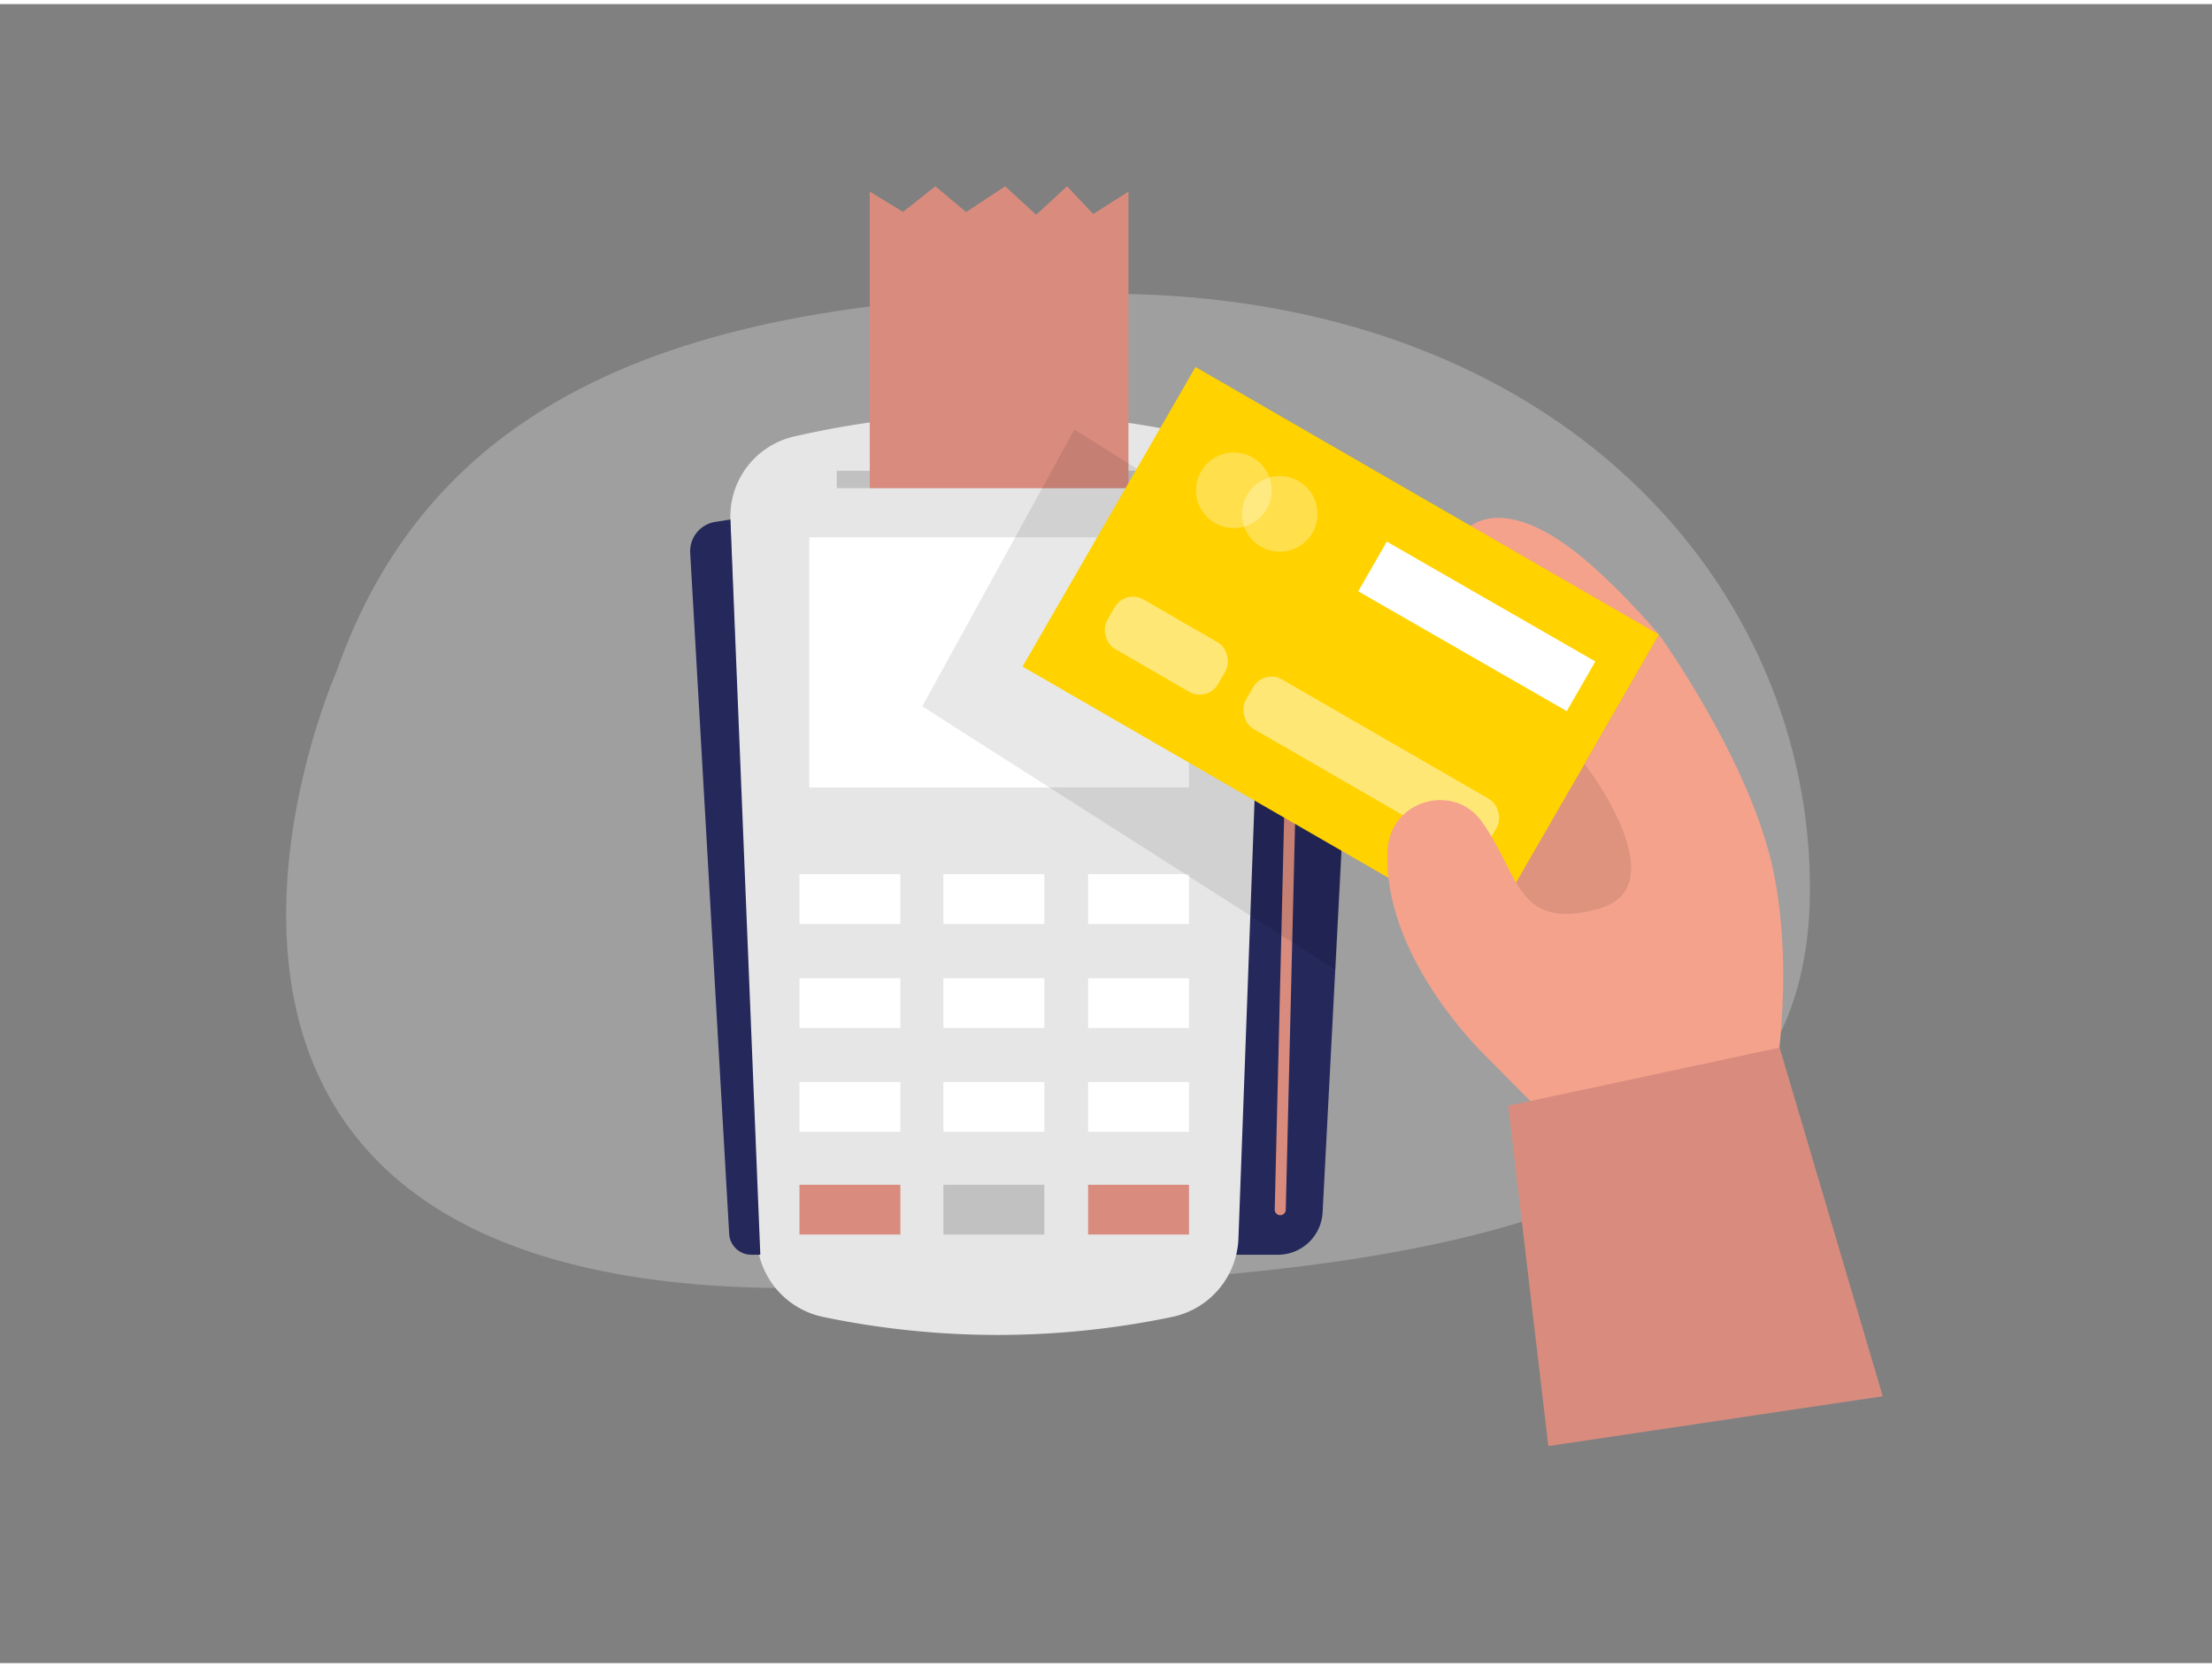<svg id="Layer_1" data-name="Layer 1" xmlns="http://www.w3.org/2000/svg" viewBox="0 0 400 300" width="406" height="306" class="illustration styles_illustrationTablet__1DWOa"><rect x="0" y="0" width="400" height="300" fill="#808080" stroke="none"/><path d="M60.8,120.82S12.18,230.63,140.19,232.17s186.52-15.32,187.1-71.2S281.77,53,201.41,52.38,77.6,72.81,60.8,120.82Z" fill="#e6e6e6" opacity="0.3"></path><path d="M228.54,90.49h9.91a7,7,0,0,1,7,7.37l-6.28,120.62a8.09,8.09,0,0,1-8.08,7.67h-7.57Z" fill="#24285b"></path><polygon points="269.27 140.98 270.31 162.93 291.22 171.91 303.66 160.34 302.27 148.24 283.44 128.37 269.27 140.98" fill="#f4a28c"></polygon><polygon points="269.27 140.98 270.31 162.93 291.22 171.91 303.66 160.34 302.27 148.24 283.44 128.37 269.27 140.98" opacity="0.09"></polygon><path d="M300,114s-9.65-11.43-17.63-16.77c-15.72-10.54-21.42.69-20.73,6.91s19.17,25.23,19.17,25.23Z" fill="#f4a28c"></path><path d="M143.57,78.2h0a14.84,14.84,0,0,0-11.49,15l4.78,130a15.06,15.06,0,0,0,12,14.2h0a154.48,154.48,0,0,0,63.09,0h0a15.06,15.06,0,0,0,12-14.2l4.78-130a14.84,14.84,0,0,0-11.49-15h0A164.31,164.31,0,0,0,143.57,78.2Z" fill="#e6e6e6"></path><rect x="146.34" y="96.43" width="68.67" height="45.23" fill="#fff"></rect><path d="M132.08,93.2l-2.76.44a5.37,5.37,0,0,0-4.51,5.6l7.05,123.13a4,4,0,0,0,4,3.78h1.63Z" fill="#24285b"></path><rect x="144.57" y="157.33" width="18.25" height="9" fill="#fff"></rect><rect x="170.6" y="157.33" width="18.25" height="9" fill="#fff"></rect><rect x="196.76" y="157.33" width="18.25" height="9" fill="#fff"></rect><rect x="144.57" y="176.16" width="18.25" height="9" fill="#fff"></rect><rect x="170.6" y="176.16" width="18.25" height="9" fill="#fff"></rect><rect x="196.76" y="176.16" width="18.25" height="9" fill="#fff"></rect><rect x="144.57" y="194.92" width="18.25" height="9" fill="#fff"></rect><rect x="170.6" y="194.92" width="18.25" height="9" fill="#fff"></rect><rect x="196.76" y="194.92" width="18.25" height="9" fill="#fff"></rect><rect x="144.57" y="213.5" width="18.25" height="9" fill="#d98c7e"></rect><rect x="170.6" y="213.5" width="18.25" height="9" fill="#c1c1c1"></rect><rect x="196.76" y="213.5" width="18.25" height="9" fill="#d98c7e"></rect><path d="M231.51,219h0a1,1,0,0,1-1-1l3-124.8a1,1,0,0,1,1-1,1,1,0,0,1,1,1l-3,124.8A1,1,0,0,1,231.51,219Z" fill="#d98c7e"></path><rect x="151.32" y="84.39" width="58.76" height="3.14" fill="#c1c1c1"></rect><polygon points="157.28 87.53 157.28 33.92 163.3 37.58 169.15 32.94 174.7 37.62 181.76 32.94 187.37 38.1 192.96 32.94 197.67 37.96 204.06 33.92 204.06 87.53 157.28 87.53" fill="#d98c7e"></polygon><polygon points="216.28 90.7 194.28 76.94 166.78 126.99 241.54 174.68 243.62 134.56 216.28 90.7" opacity="0.09"></polygon><rect x="194.06" y="85.64" width="96.82" height="62.55" transform="translate(90.94 -105.57) rotate(30)" fill="#ffd200"></rect><rect x="244.31" y="106.91" width="43.35" height="10.33" transform="matrix(0.87, 0.5, -0.5, 0.87, 91.68, -117.97)" fill="#fff"></rect><rect x="199.35" y="110.85" width="23.14" height="10.33" rx="3.82" transform="translate(86.26 -89.92) rotate(30)" fill="#fff" opacity="0.46"></rect><rect x="222.54" y="132.24" width="50.85" height="10.33" rx="3.82" transform="translate(101.92 -105.58) rotate(30)" fill="#fff" opacity="0.46"></rect><path d="M268.12,189.67s-18.33-17.73-17.19-36.84c.52-8.78,11.83-12.17,17-5.05l.2.29c6.74,9.57,6.11,19.53,20.85,15.55s-2.42-26.23-2.42-26.23L300,114s16.47,22.86,20.62,42.5,0,40.37,0,40.37l-37.58,7.86Z" fill="#f4a28c"></path><polygon points="272.73 199.21 321.81 188.69 340.46 251.74 279.99 260.75 272.73 199.21" fill="#d98c7e"></polygon><circle cx="223.12" cy="87.92" r="6.84" fill="#fff" opacity="0.3"></circle><circle cx="231.42" cy="92.19" r="6.84" fill="#fff" opacity="0.3"></circle></svg>